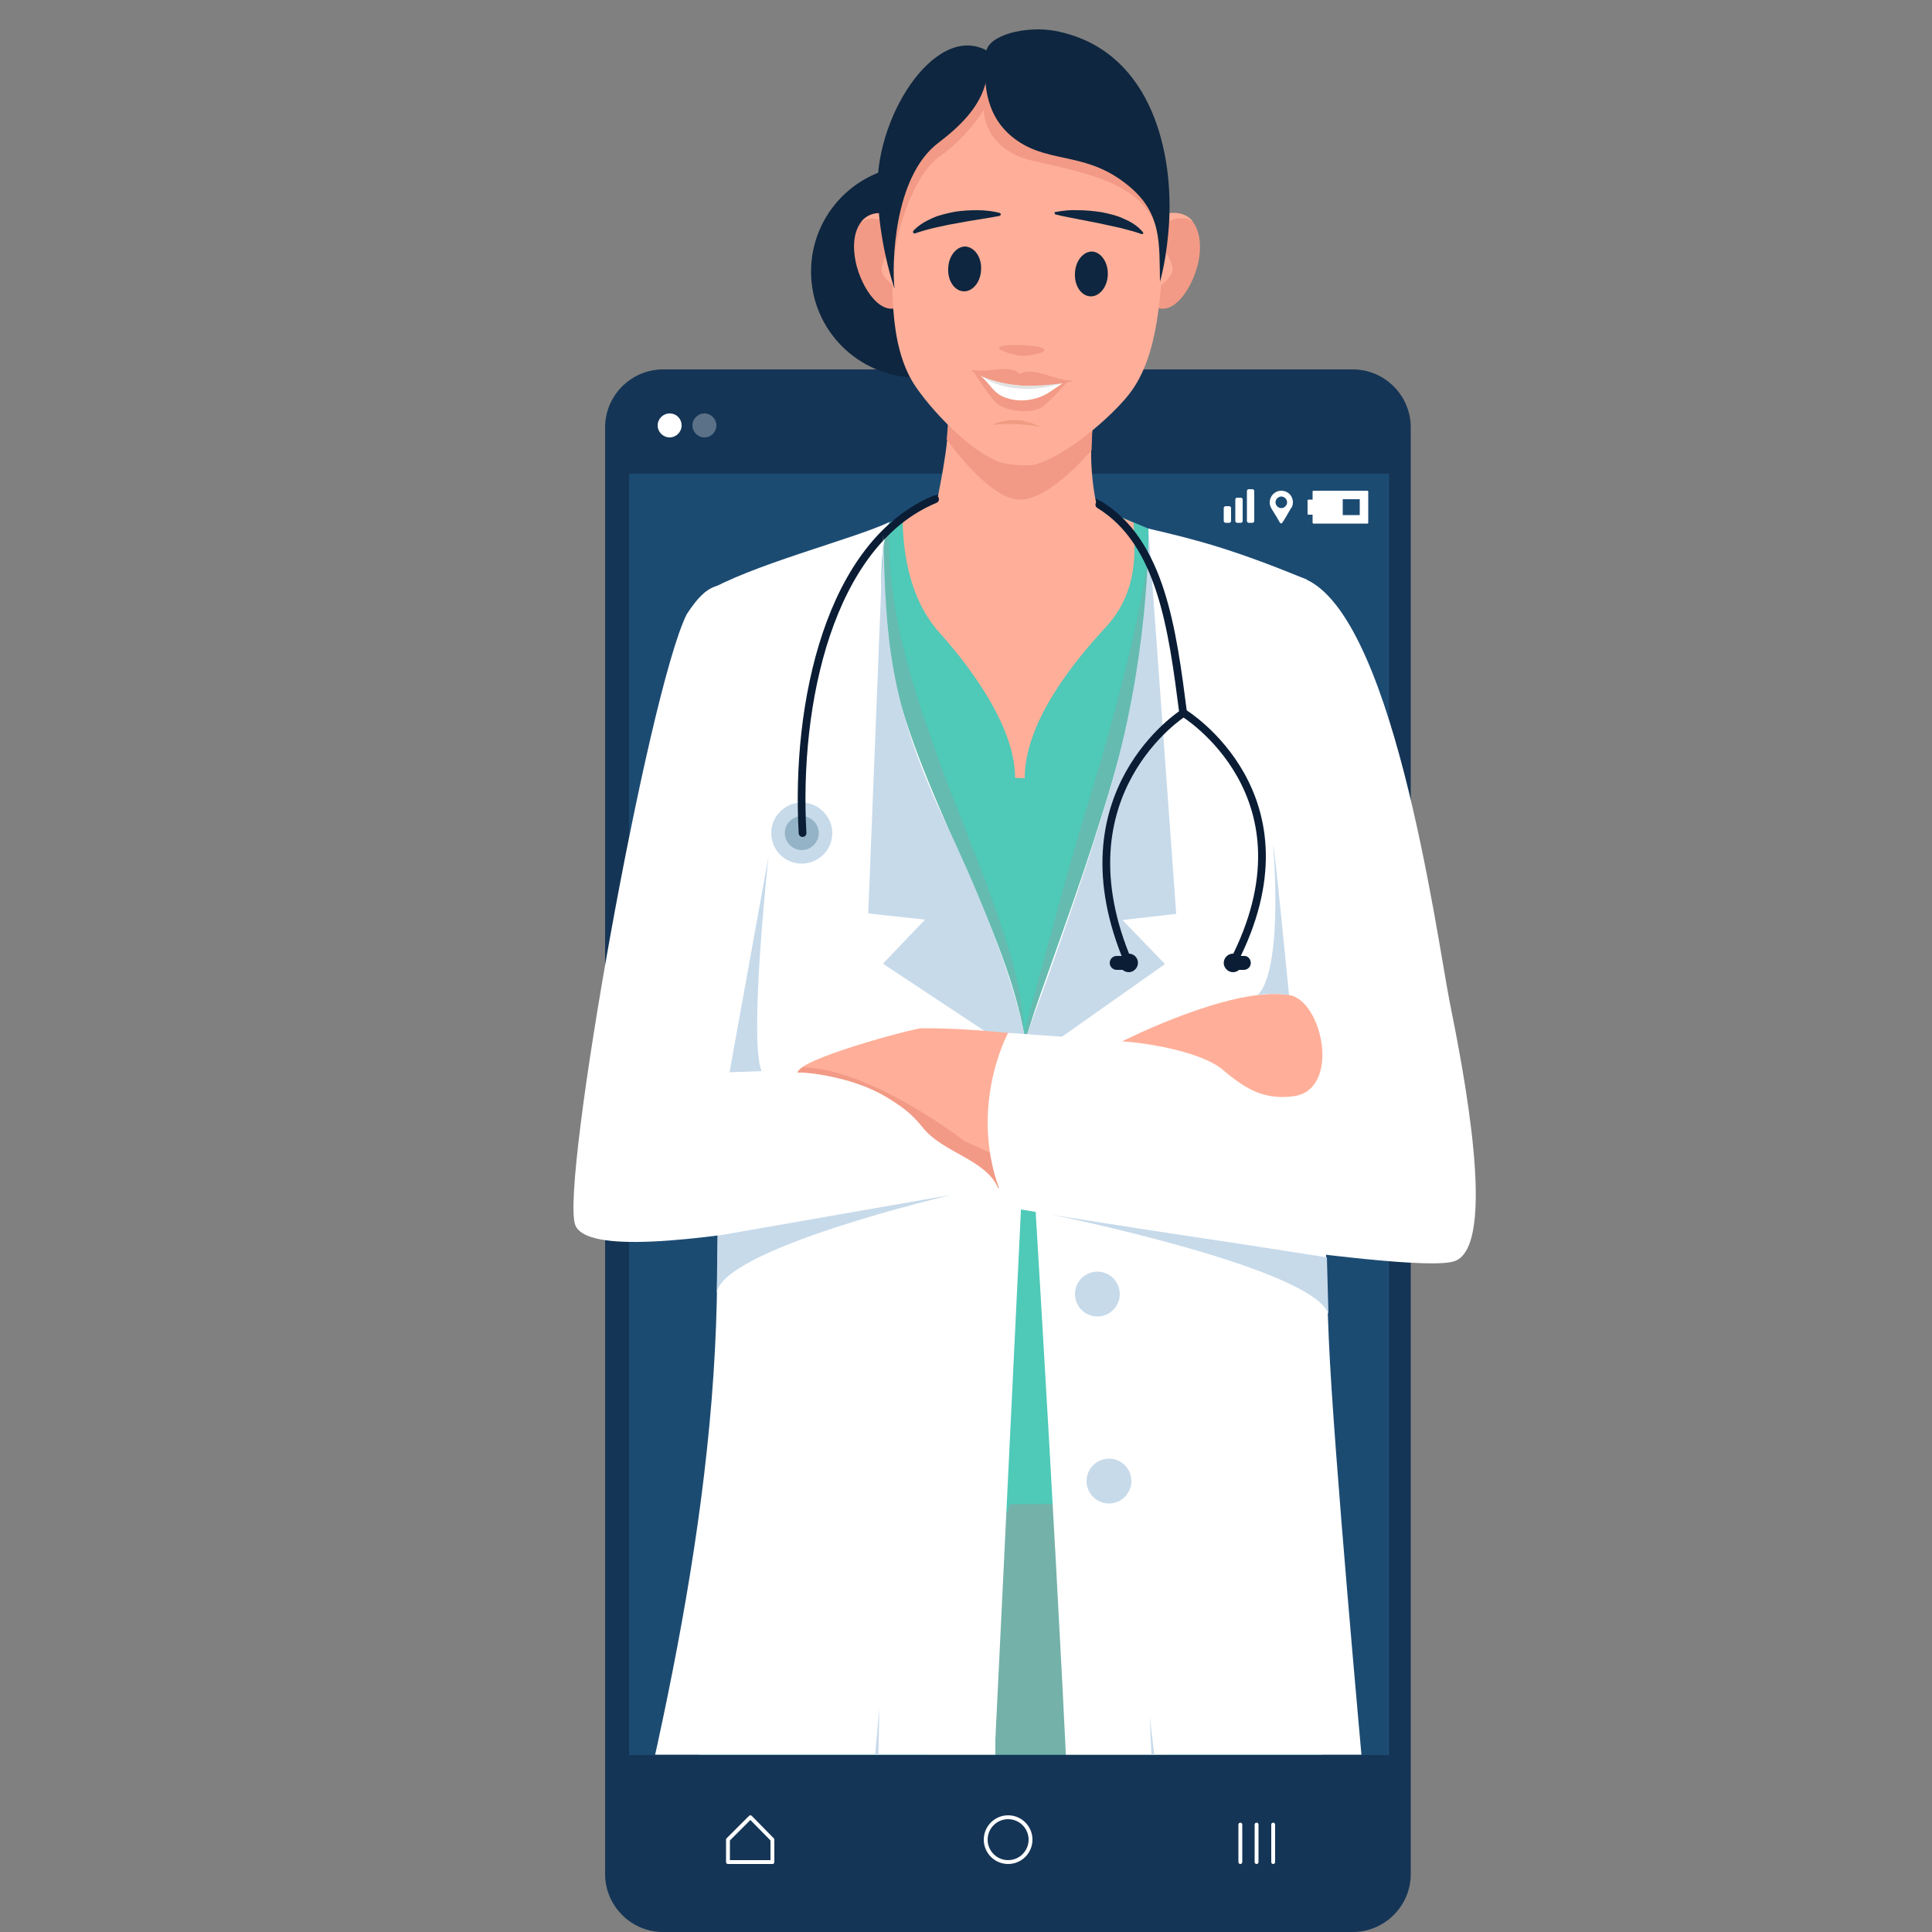 <?xml version="1.0" encoding="utf-8"?>
<!-- Generator: Adobe Illustrator 24.1.0, SVG Export Plug-In . SVG Version: 6.00 Build 0)  -->
<svg version="1.1" id="OBJECTS" xmlns="http://www.w3.org/2000/svg" xmlns:xlink="http://www.w3.org/1999/xlink" x="0px" y="0px"
	 viewBox="0 0 500 500" style="enable-background:new 0 0 500 500;" xml:space="preserve">
<rect x="0" y="0" width="500" height="500" fill="#808080" stroke="none"/>
<style type="text/css">
	.st0{fill:#153556;}
	.st1{fill:#1C4B72;}
	.st2{clip-path:url(#SVGID_2_);fill:none;stroke:#0A1D35;stroke-width:2;stroke-miterlimit:10;}
	.st3{clip-path:url(#SVGID_2_);fill:#4FC9B8;}
	.st4{opacity:0.3;clip-path:url(#SVGID_2_);fill:#9B9B9B;}
	.st5{opacity:0.5;clip-path:url(#SVGID_2_);fill:#9B9B9B;}
	.st6{clip-path:url(#SVGID_2_);fill:#FFFFFF;}
	.st7{clip-path:url(#SVGID_2_);}
	.st8{fill:#C7DAEA;}
	.st9{clip-path:url(#SVGID_2_);fill:#C7DAEA;}
	.st10{clip-path:url(#SVGID_2_);fill:#95B3C6;}
	.st11{clip-path:url(#SVGID_2_);fill:#0E263F;}
	.st12{clip-path:url(#SVGID_2_);fill:#F29A86;}
	.st13{clip-path:url(#SVGID_2_);fill:#FFAF99;}
	.st14{fill:#0E263F;}
	.st15{opacity:0.5;clip-path:url(#SVGID_2_);fill:#E5886E;}
	.st16{clip-path:url(#SVGID_2_);fill:#E2E2E2;}
	
		.st17{clip-path:url(#SVGID_2_);fill:none;stroke:#0A1D35;stroke-width:2;stroke-linecap:round;stroke-linejoin:round;stroke-miterlimit:10;}
	.st18{clip-path:url(#SVGID_2_);fill:#0A1D35;}
	.st19{fill:none;}
	.st20{clip-path:url(#SVGID_4_);fill:#FFFFFF;}
	.st21{fill:#FFFFFF;}
	.st22{fill:#FFFFFF;stroke:#FFFFFF;stroke-linecap:round;stroke-linejoin:round;stroke-miterlimit:10;}
	.st23{fill:none;stroke:#FFFFFF;stroke-linecap:round;stroke-linejoin:round;stroke-miterlimit:10;}
	.st24{opacity:0.3;fill:#FFFFFF;}
</style>
<g>
	<g>
		<g>
			<g>
				<path class="st0" d="M365.1,485c0,8.3-6.8,15-15,15H171.6c-8.3,0-15-6.8-15-15V110.6c0-8.3,6.8-15,15-15h178.5
					c8.3,0,15,6.8,15,15V485z"/>
			</g>
			<rect x="162.8" y="122.6" class="st1" width="196.7" height="331.6"/>
			<g>
				<defs>
					<rect id="SVGID_1_" x="139.3" width="251.6" height="454.1"/>
				</defs>
				<clipPath id="SVGID_2_">
					<use xlink:href="#SVGID_1_"  style="overflow:visible;"/>
				</clipPath>
				<path class="st2" d="M237.4,131.5c13.9-7.8,38.6-8.4,49.7,1.1"/>
				<polygon class="st3" points="230.2,135.2 242.7,129.2 271.6,114.8 284.1,131.3 297.2,136.8 315.9,142.4 309.4,432.7 227.8,434 
					215.3,166.5 				"/>
				<path class="st4" d="M230.2,135.7c-2.3,45.5,34.3,98.5,34.8,131.9c0,0,11.7-44.3,16.7-60.1c5-15.8,17.3-60,15.5-70.7l10.7,120.8
					l-36.5,22.8l-39.2-18.7c0,0-11.2-64.4-11.2-66.2C221.9,150.3,230.1,135.7,230.2,135.7z"/>
				<path class="st3" d="M261.7,493.3c-0.9,10.6-10.3,110.9-28.4,204.4c-18.4,95-13.7,191.6-13.7,191.6s-6.2,2.7-19.2,3.6
					c-12.1,0.9-22.3-2.7-22.3-2.7s-8.9-148.8-1-203.4c12.3-84.9-5.3-215.6,7.9-256.2c0,0,21.7-25,46.7-25.3
					c25.5-0.4,57.2-0.7,80.8-0.5c14.4,0.1,23.4,25,28.6,25.7c1,27.9,9.4,144.5,2.1,250c-6.4,94-0.9,177.6-0.6,204.8
					c0,0-6.2,4.8-24,6.5c-17.5,1.7-24.1-3-24.1-3s-15.9-151.5-12.4-208c2.9-46.2-12.8-187.4-12.8-187.4L261.7,493.3z"/>
				<path class="st5" d="M182.8,654.5c25.7,12.1,76.8,9,80.4-72.9l7.5,0c2.6,24.8,10.4,59.8,36.4,67.8c23.4,7.2,37.8,4.5,40.4,3.7
					l-27.2-156.2l-45.6-107.7l-13.4,0.1l-72.4,221.9l-6.1,29.3V654.5z"/>
				<path class="st6" d="M265.4,270.3c0.1-6.6,23.2-59.8,30.1-99.9c3.5-20.6,1.7-24.9,1.7-33.6c12.1,2.8,21.6,5.2,41,13.2l4.3,72.8
					c1.6,13-1,70.8,1.4,123.9c1.2,28.2,8.6,109,8.9,112.6c4.9,49.8,8.8,75.5,9.9,87.7c0.1,0.9-20.7,12.6-49.5,3.1
					c-15.1-5-34.6-32.7-36.9-86.2C273.1,393.6,265.4,270.7,265.4,270.3z"/>
				<path class="st6" d="M265.9,277.5c0-29.8-27.7-69.1-35.1-104.4c-3.6-17.2-3.4-30.6-0.6-38c-9.2,4.4-36.4,11.2-48,18.4l1.4,78.9
					c1.3,18.5,2.9,60.4,1.9,104.3c-1.5,67.8-20.1,137-36.9,203c-0.1,0.3,40.9,23.4,76.6,12c27.7-8.8,32.6-60.6,32.4-101.5
					C257.6,450.2,265.9,279,265.9,277.5z"/>
				<g class="st7">
					<path class="st8" d="M278.2,334.9c0,3.2,2.6,5.8,5.8,5.8c3.2,0,5.8-2.6,5.8-5.8c0-3.2-2.6-5.8-5.8-5.8
						C280.8,329.1,278.2,331.7,278.2,334.9z"/>
				</g>
				<g class="st7">
					<path class="st8" d="M281.2,383.3c0,3.2,2.6,5.8,5.8,5.8c3.2,0,5.8-2.6,5.8-5.8c0-3.2-2.6-5.8-5.8-5.8
						C283.8,377.5,281.2,380.1,281.2,383.3z"/>
				</g>
				<path class="st6" d="M188.8,277.5c21-0.7,52.6-1.4,87.3-1.4c9,0.2,5.5,33.3,2.1,27.9c-18.9,0.6-123.3,27.7-129.3,13.1
					c-4.1-9.9,18.7-137.6,28.8-158.1c5.8-8.9,11.3-12.3,23.9,3.1c9.4,11.6,3,38.4,0.6,45.7C198.4,219.5,188.8,277.5,188.8,277.5z"/>
				<path class="st9" d="M272,314.3c0,0,68,13.8,71.8,25.8l-0.4-14.7L272,314.3z"/>
				<path class="st9" d="M185.7,319.8l60.7-10.6c0,0-60.5,14.1-60.9,25.7"/>
				<path class="st9" d="M197.1,277.2l-8.3,0.3l10.1-55.9C198.9,221.5,193.7,269.2,197.1,277.2z"/>
				<path class="st9" d="M227.5,442.2c0,0-3.7,58.6-15.1,61.5c-10.1,2.6-33.4-3.8-33.4-3.8s29.5,9.3,36.6,6
					C228.1,500,227.5,442.2,227.5,442.2z"/>
				<path class="st9" d="M297.6,444.1c0,0,5.1,55.8,16.4,59.2c9.9,3,29.8,0.3,29.8,0.3s-26.1,5.3-33,1.7
					C298.5,499,297.6,444.1,297.6,444.1z"/>
				<path class="st9" d="M215.4,215.6c0,4.4-3.6,7.9-7.9,7.9c-4.4,0-7.9-3.5-7.9-7.9c0-4.4,3.6-7.9,7.9-7.9
					C211.8,207.7,215.4,211.3,215.4,215.6z"/>
				<path class="st10" d="M211.9,215.6c0,2.4-2,4.4-4.4,4.4c-2.4,0-4.4-2-4.4-4.4c0-2.4,2-4.4,4.4-4.4
					C209.9,211.2,211.9,213.2,211.9,215.6z"/>
				<path class="st11" d="M264.8,70.2c0,15.2-12.3,27.5-27.4,27.5c-15.2,0-27.5-12.3-27.5-27.4c0-15.2,12.3-27.5,27.4-27.5
					C252.5,42.8,264.8,55.1,264.8,70.2z"/>
				<path class="st12" d="M310.4,66.3c-0.9,6.9-6.3,15.8-11.4,13.1c-4.1-2.2-7.6-5.7-6.7-12.7c0.9-6.9,4.5-10.3,10-11.4
					C308.3,54.1,311.3,59.3,310.4,66.3z"/>
				<path class="st13" d="M308.8,57.5c-1.1-1.4-7-2.1-8.8,3.1l0.6-4.9c0,0,1.9-0.9,4.2-0.5C307.8,55.6,308.8,57.5,308.8,57.5z"/>
				<path class="st12" d="M221.2,66.3c0.9,6.9,6.3,15.8,11.4,13.1c4.1-2.2,7.6-5.8,6.7-12.7c-0.9-6.9-4.5-10.3-10-11.4
					C223.3,54.1,220.2,59.4,221.2,66.3z"/>
				<path class="st13" d="M222.8,57.6c1.1-1.4,7-2.1,8.8,3.1l-0.6-4.9c0,0-1.9-0.9-4.2-0.5C223.8,55.7,222.8,57.6,222.8,57.6z"/>
				<path class="st13" d="M245,103.1c1.7,7-1.7,22.2-2.4,26.1c-1.4,0.5-9,4.3-9,4.3c0,8.2,1.3,21,9.5,30.2
					c9.6,10.7,19.6,25.3,19.6,37.6l2.5,0.1c0-13.2,10.4-27.7,20.9-39c9.4-10.1,7.3-22,7.3-27.1l-9.4-3.9c-0.5-1.5-3.2-14.5-0.3-25.7
					L245,103.1z"/>
				<path class="st12" d="M245.3,106.4c0,0,0.2,2.7-0.3,7.3c0,0,10.6,15.2,18.6,15.6c8,0.4,18.9-12.8,18.9-12.8s0.2-9.1,0.8-12.9
					L245.3,106.4z"/>
				<path class="st13" d="M301.4,57.6c-0.9,19.3-17.2,34.3-36.5,33.5c-19.3-0.9-34.3-17.2-33.5-36.6c1.1-26,17.4-37.7,36.7-36.9
					C287.5,18.4,302.6,32.1,301.4,57.6z"/>
				<path class="st13" d="M301.4,57.6c-0.8,18.7-1.5,34.4-9.1,44.3c-4.6,5.9-16.2,16-24.4,18.3c-2,0.6-7.8,0-9.7-0.8
					c-7.9-3.2-17.7-13.9-21.6-19.9c-6.7-10.5-6-26.2-5.2-44.9"/>
				<path class="st11" d="M286.7,71.1c-0.1,3.2-2.2,5.7-4.5,5.6c-2.4-0.1-4.2-2.8-4-6c0.1-3.2,2.2-5.7,4.5-5.6
					C285,65.3,286.8,67.9,286.7,71.1z"/>
				<path class="st11" d="M253.9,69.8c-0.1,3.2-2.2,5.7-4.5,5.6c-2.4-0.1-4.2-2.8-4-6c0.1-3.2,2.2-5.7,4.5-5.6
					C252.3,64,254.1,66.7,253.9,69.8z"/>
				<g class="st7">
					<path class="st14" d="M273,54.9c2-0.4,4-0.6,6-0.5c2,0,4,0.2,6,0.5c2,0.4,3.9,0.8,5.8,1.7c1.9,0.8,3.7,1.9,5,3.5
						c0.1,0.1,0.1,0.3,0,0.4c-0.1,0.1-0.2,0.1-0.3,0.1l0,0c-1.9-0.7-3.7-1.1-5.5-1.6c-1.8-0.4-3.7-0.8-5.5-1.2l-5.6-1.1
						c-1.9-0.4-3.8-0.7-5.7-1.2l0,0c-0.2,0-0.3-0.2-0.2-0.4C272.8,55,272.8,54.9,273,54.9z"/>
				</g>
				<g class="st7">
					<path class="st14" d="M258.6,55.9c-3.8,0.7-7.5,1.2-11.1,1.9c-1.8,0.3-3.6,0.7-5.4,1.1c-1.8,0.4-3.5,0.9-5.3,1.5l0,0
						c-0.2,0.1-0.4,0-0.5-0.3c0-0.1,0-0.3,0.1-0.4c1.4-1.5,3.2-2.5,5-3.3c1.8-0.8,3.8-1.2,5.7-1.6c1.9-0.3,3.9-0.4,5.8-0.4
						c1.9,0,3.9,0.2,5.8,0.7c0.2,0.1,0.4,0.3,0.3,0.5C258.8,55.8,258.7,55.9,258.6,55.9L258.6,55.9z"/>
				</g>
				<path class="st12" d="M258.9,89.7c2.1-0.8,9.4-0.5,11.1,0.5c1.7,1-3.8,2-5.6,1.9C262.5,92,257.2,90.4,258.9,89.7z"/>
				<path class="st15" d="M268.7,110.4c-3.2-0.7-8.7-0.8-11.2-0.5c-1.8,0.2,2.4-1.4,5.6-1.2C266.1,108.8,270.4,110.8,268.7,110.4z"
					/>
				<path class="st6" d="M253.5,97.2c6.7,2.3,15,2.3,21.5,1.8c0.8-0.1,0.4,0.1-0.3,1c-1.3,1.5-5.4,6-10.8,5.7
					c-5.2-0.3-9.8-6.8-10.9-8.7C252.5,96.2,252.9,96.9,253.5,97.2z"/>
				<path class="st12" d="M251.9,95.8c4.3,0.7,9.6-1.7,12,1c3.4-2.1,9.1,1.7,13.5,1.7c0.1,0,0.2,0.2-0.1,0.2
					c-2.3,0.7-15.3,3.3-25.5-2.4C251.3,96,251.3,95.7,251.9,95.8z"/>
				<path class="st12" d="M252.1,96.4c0,0,3.4,5.6,5.8,7.9c2.3,2.2,9,2.9,11.7,1.1c2.5-1.7,6.6-6.6,6.6-6.6s-1,0.3-1,0.3
					c-2.4,1.4-3.8,2.9-6.5,3.8c-2.7,0.9-5.6,1-8.2,0.1c-3.5-1.1-4.2-3.7-6.6-5.6c0,0-1.2-0.7-1.2-0.7L252.1,96.4z"/>
				<path class="st16" d="M254.5,97.6c1.8,1.4,5.2,2.7,9.6,3c5.2,0.4,10.8-1.4,10.8-1.4s-5.6,0.8-10.5,0.6
					C259.2,99.6,254.5,97.6,254.5,97.6z"/>
				<path class="st17" d="M207.7,215.6c-1.9-33.5,6.9-75,34.3-86.4"/>
				<path class="st9" d="M228.6,138.4l-3.9,98l14.7,1.6l-10.9,11.4l37.6,24.9c0,0-0.3-16.9-21.2-61
					C229.7,181.3,229.3,164.6,228.6,138.4z"/>
				<path class="st9" d="M297.2,136.8l7.2,99.7l-13.9,1.6l11,11.4l-35.3,24.9l-0.8-5.7c0,0,16.2-43.3,23.3-69.6
					C297.8,165.6,297.2,136.8,297.2,136.8z"/>
				<path class="st13" d="M336.7,278c-21-0.7-63.5-12-98.2-11.9c-2.3,0.1-32,8-32.1,11.5c4.5-0.3,13.8,0.9,22.3,5.9
					c11.1,6.6,21.3,17.4,22.7,15.1c18.9,0.5,117.6,37.5,125.7,23.9c8.5-14.2-0.2-44.8-2.7-59.3c-4.6-27.3-9.8-54.9-17.1-81.6
					c-5-18.3-19.9-47.4-38.6-22.9c-9.1,11.9-0.5,43.5,4.3,49.5C327.6,214.3,336.7,278,336.7,278z"/>
				<path class="st12" d="M271.4,305.3l-21.8-10c0,0-23.9-18.6-41.8-19.1l-1.5,1.3c0,0,21.6,0.4,32.5,14.3
					c5.1,6.5,16.5,8.3,19.5,15.7C258.4,307.5,267.8,305.9,271.4,305.3z"/>
				<path class="st6" d="M260.9,267.3c0,0-11.7,21.5-0.3,45.1c0,0,104.4,17.9,115.8,14c11.4-3.9,2.2-50-1.3-67.5
					c-3.4-17.5-14.9-103-38.9-109.6l-9.6-3.8l-12.8,6.1c0,0-8.9,30.4-9.1,31.1c-0.2,0.7,1.7,48.5,1.7,48.5l25.5,41.2L260.9,267.3z"
					/>
				<path class="st13" d="M333.6,257.5c8.7,1.4,13.5,24.5,1.2,26.2c-7.5,1-12.3-1.7-18.3-6.8c-5.1-4.4-18.4-6.9-26.1-7.4
					C290.5,269.5,318.6,255.1,333.6,257.5z"/>
				<path class="st9" d="M329.5,218.6c0.5,1.9,4.1,38.9,4.1,38.9s-3.8-0.7-8.2,0C325.4,257.5,332,254.1,329.5,218.6z"/>
				<path class="st18" d="M294.5,249.2c0,1.3-1.1,2.4-2.4,2.4c-1.3,0-2.4-1.1-2.4-2.4c0-1.3,1.1-2.4,2.4-2.4
					C293.4,246.8,294.5,247.8,294.5,249.2z"/>
				<path class="st18" d="M321.5,249.2c0,1.3-1.1,2.4-2.4,2.4c-1.3,0-2.4-1.1-2.4-2.4c0-1.3,1.1-2.4,2.4-2.4
					C320.4,246.8,321.5,247.8,321.5,249.2z"/>
				<path class="st18" d="M292.2,249.2c0,1-0.8,1.8-1.8,1.8H289c-1,0-1.8-0.8-1.8-1.8l0,0c0-1,0.8-1.8,1.8-1.8h1.4
					C291.4,247.3,292.2,248.2,292.2,249.2L292.2,249.2z"/>
				<path class="st18" d="M323.7,249.2c0,1-0.8,1.8-1.8,1.8h-1.4c-1,0-1.8-0.8-1.8-1.8l0,0c0-1,0.8-1.8,1.8-1.8h1.4
					C322.9,247.3,323.7,248.2,323.7,249.2L323.7,249.2z"/>
				<path class="st17" d="M284.5,130.6c16,9.8,18.9,32.2,21.7,53.9"/>
				<path class="st2" d="M292.1,249.2c-18.8-43.9,14.2-64.7,14.2-64.7s35.3,21.4,12.8,64.7"/>
				<g class="st7">
					<path class="st8" d="M280.5,334.1c0,1.9,1.6,0,3.5,0c2,0,3.5,1.9,3.5,0c0-2-1.6-3.5-3.5-3.5
						C282.1,330.5,280.5,332.1,280.5,334.1z"/>
				</g>
				<g class="st7">
					<path class="st8" d="M283.5,382.8c0,2,1.6,0,3.5,0c2,0,3.5,1.9,3.5,0c0-1.9-1.6-3.5-3.5-3.5
						C285.1,379.3,283.5,380.9,283.5,382.8z"/>
				</g>
				<path class="st13" d="M301.2,64.5c0,0,2.6,3.5,2.2,5.6c-0.4,2.1-3.1,3.8-3.1,3.8L301.2,64.5z"/>
				<path class="st13" d="M230.4,64.5c0,0-2.6,3.5-2.2,5.6c0.4,2.1,3.1,3.8,3.1,3.8L230.4,64.5z"/>
				<path class="st12" d="M231.4,67.9c0.2-7.3,4.9-22.6,11.8-27.4c7-4.9,11.4-12,11.4-12s-0.2,10.1,12.6,13.1
					c14,3.2,27.3,5.6,31.8,16.5l0.8-4.9l-44-34.4l-20.2,22.9l-5.7,13.8L231.4,67.9z"/>
				<path class="st11" d="M300.2,72.9c-0.2-9.6,0.5-17.2-7.3-24.1c-11-9.7-20.7-6.3-29.5-12.3c-8.2-5.6-9.1-14.4-8.2-23
					c0.5-4.5,10.5-6.9,17.9-5.5c24,4.6,30.4,29.6,29.5,48.8C302.1,66.7,300.2,72.9,300.2,72.9z"/>
				<path class="st11" d="M254.9,22.1c-1.7,5.8-6.3,10.5-12.1,14.9c-11.6,8.8-12,31.6-11.3,37.7c0,0-4.2-11.8-4.4-25.9
					c-0.3-19.8,16-44.1,29.3-35.1C256.2,16.7,255.7,19.5,254.9,22.1z"/>
			</g>
			<path class="st19" d="M337,130.4c0.6,0,1.1-0.5,1.1-1.2c0-0.6-0.5-1.1-1.1-1.1c-0.6,0-1.2,0.5-1.2,1.1
				C335.8,129.9,336.3,130.4,337,130.4z"/>
			<g>
				<g>
					<defs>
						<rect id="SVGID_3_" x="338.4" y="127" width="15.7" height="8.5"/>
					</defs>
					<clipPath id="SVGID_4_">
						<use xlink:href="#SVGID_3_"  style="overflow:visible;"/>
					</clipPath>
					<path class="st20" d="M353.9,127h-14c-0.1,0-0.2,0.1-0.2,0.2v2.1h-1.1c-0.1,0-0.2,0.1-0.2,0.2v3.5c0,0.1,0.1,0.2,0.2,0.2h1.1
						v2.1c0,0.1,0.1,0.2,0.2,0.2h14c0.1,0,0.2-0.1,0.2-0.2v-8.1C354.1,127.1,354,127,353.9,127L353.9,127z M351.9,133.3h-4.4v-4.1
						h4.4V133.3z"/>
				</g>
				<path class="st21" d="M334.3,131.3L334.3,131.3c0.2-0.4,0.3-0.9,0.3-1.3c0-1.7-1.3-3-3-3c-1.7,0-3,1.4-3,3
					c0,0.5,0.1,0.9,0.3,1.3l0,0c0,0,0,0.1,0.1,0.2c0,0.1,0.1,0.1,0.1,0.2c0.6,0.9,1.9,3.1,2.1,3.5c0.3,0.4,0.5,0.3,0.7,0
					c0.2-0.2,1.6-2.6,2.1-3.5c0-0.1,0.1-0.1,0.1-0.2C334.3,131.4,334.3,131.3,334.3,131.3z M331.6,128.5c0.8,0,1.5,0.7,1.5,1.5
					c0,0.8-0.7,1.5-1.5,1.5c-0.8,0-1.5-0.7-1.5-1.5C330.1,129.2,330.8,128.5,331.6,128.5z"/>
				<rect x="317.2" y="131.5" class="st22" width="0.9" height="3.3"/>
				<rect x="320.2" y="129.3" class="st22" width="0.9" height="5.5"/>
				<rect x="323.2" y="127.1" class="st22" width="0.9" height="7.7"/>
			</g>
			<polygon class="st23" points="199.9,476.1 194.2,470.3 188.4,476.1 188.4,481.9 199.9,481.9 			"/>
			<path class="st23" d="M266.7,476.1c0,3.2-2.6,5.8-5.8,5.8c-3.2,0-5.8-2.6-5.8-5.8c0-3.2,2.6-5.8,5.8-5.8
				C264.1,470.3,266.7,472.9,266.7,476.1z"/>
			<g>
				<line class="st23" x1="329.5" y1="481.9" x2="329.5" y2="472.2"/>
				<line class="st23" x1="325.2" y1="481.9" x2="325.2" y2="472.2"/>
				<line class="st23" x1="321" y1="481.9" x2="321" y2="472.2"/>
			</g>
			<path class="st21" d="M176.4,110.1c0,1.7-1.4,3.1-3.1,3.1c-1.7,0-3.1-1.4-3.1-3.1c0-1.7,1.4-3.1,3.1-3.1
				C175.1,107,176.4,108.4,176.4,110.1z"/>
			<path class="st24" d="M185.4,110.1c0,1.7-1.4,3.1-3.1,3.1c-1.7,0-3.1-1.4-3.1-3.1c0-1.7,1.4-3.1,3.1-3.1
				C184,107,185.4,108.4,185.4,110.1z"/>
		</g>
	</g>
</g>
<g>
</g>
<g>
</g>
<g>
</g>
<g>
</g>
<g>
</g>
<g>
</g>
<g>
</g>
<g>
</g>
<g>
</g>
<g>
</g>
<g>
</g>
<g>
</g>
<g>
</g>
<g>
</g>
<g>
</g>
</svg>
